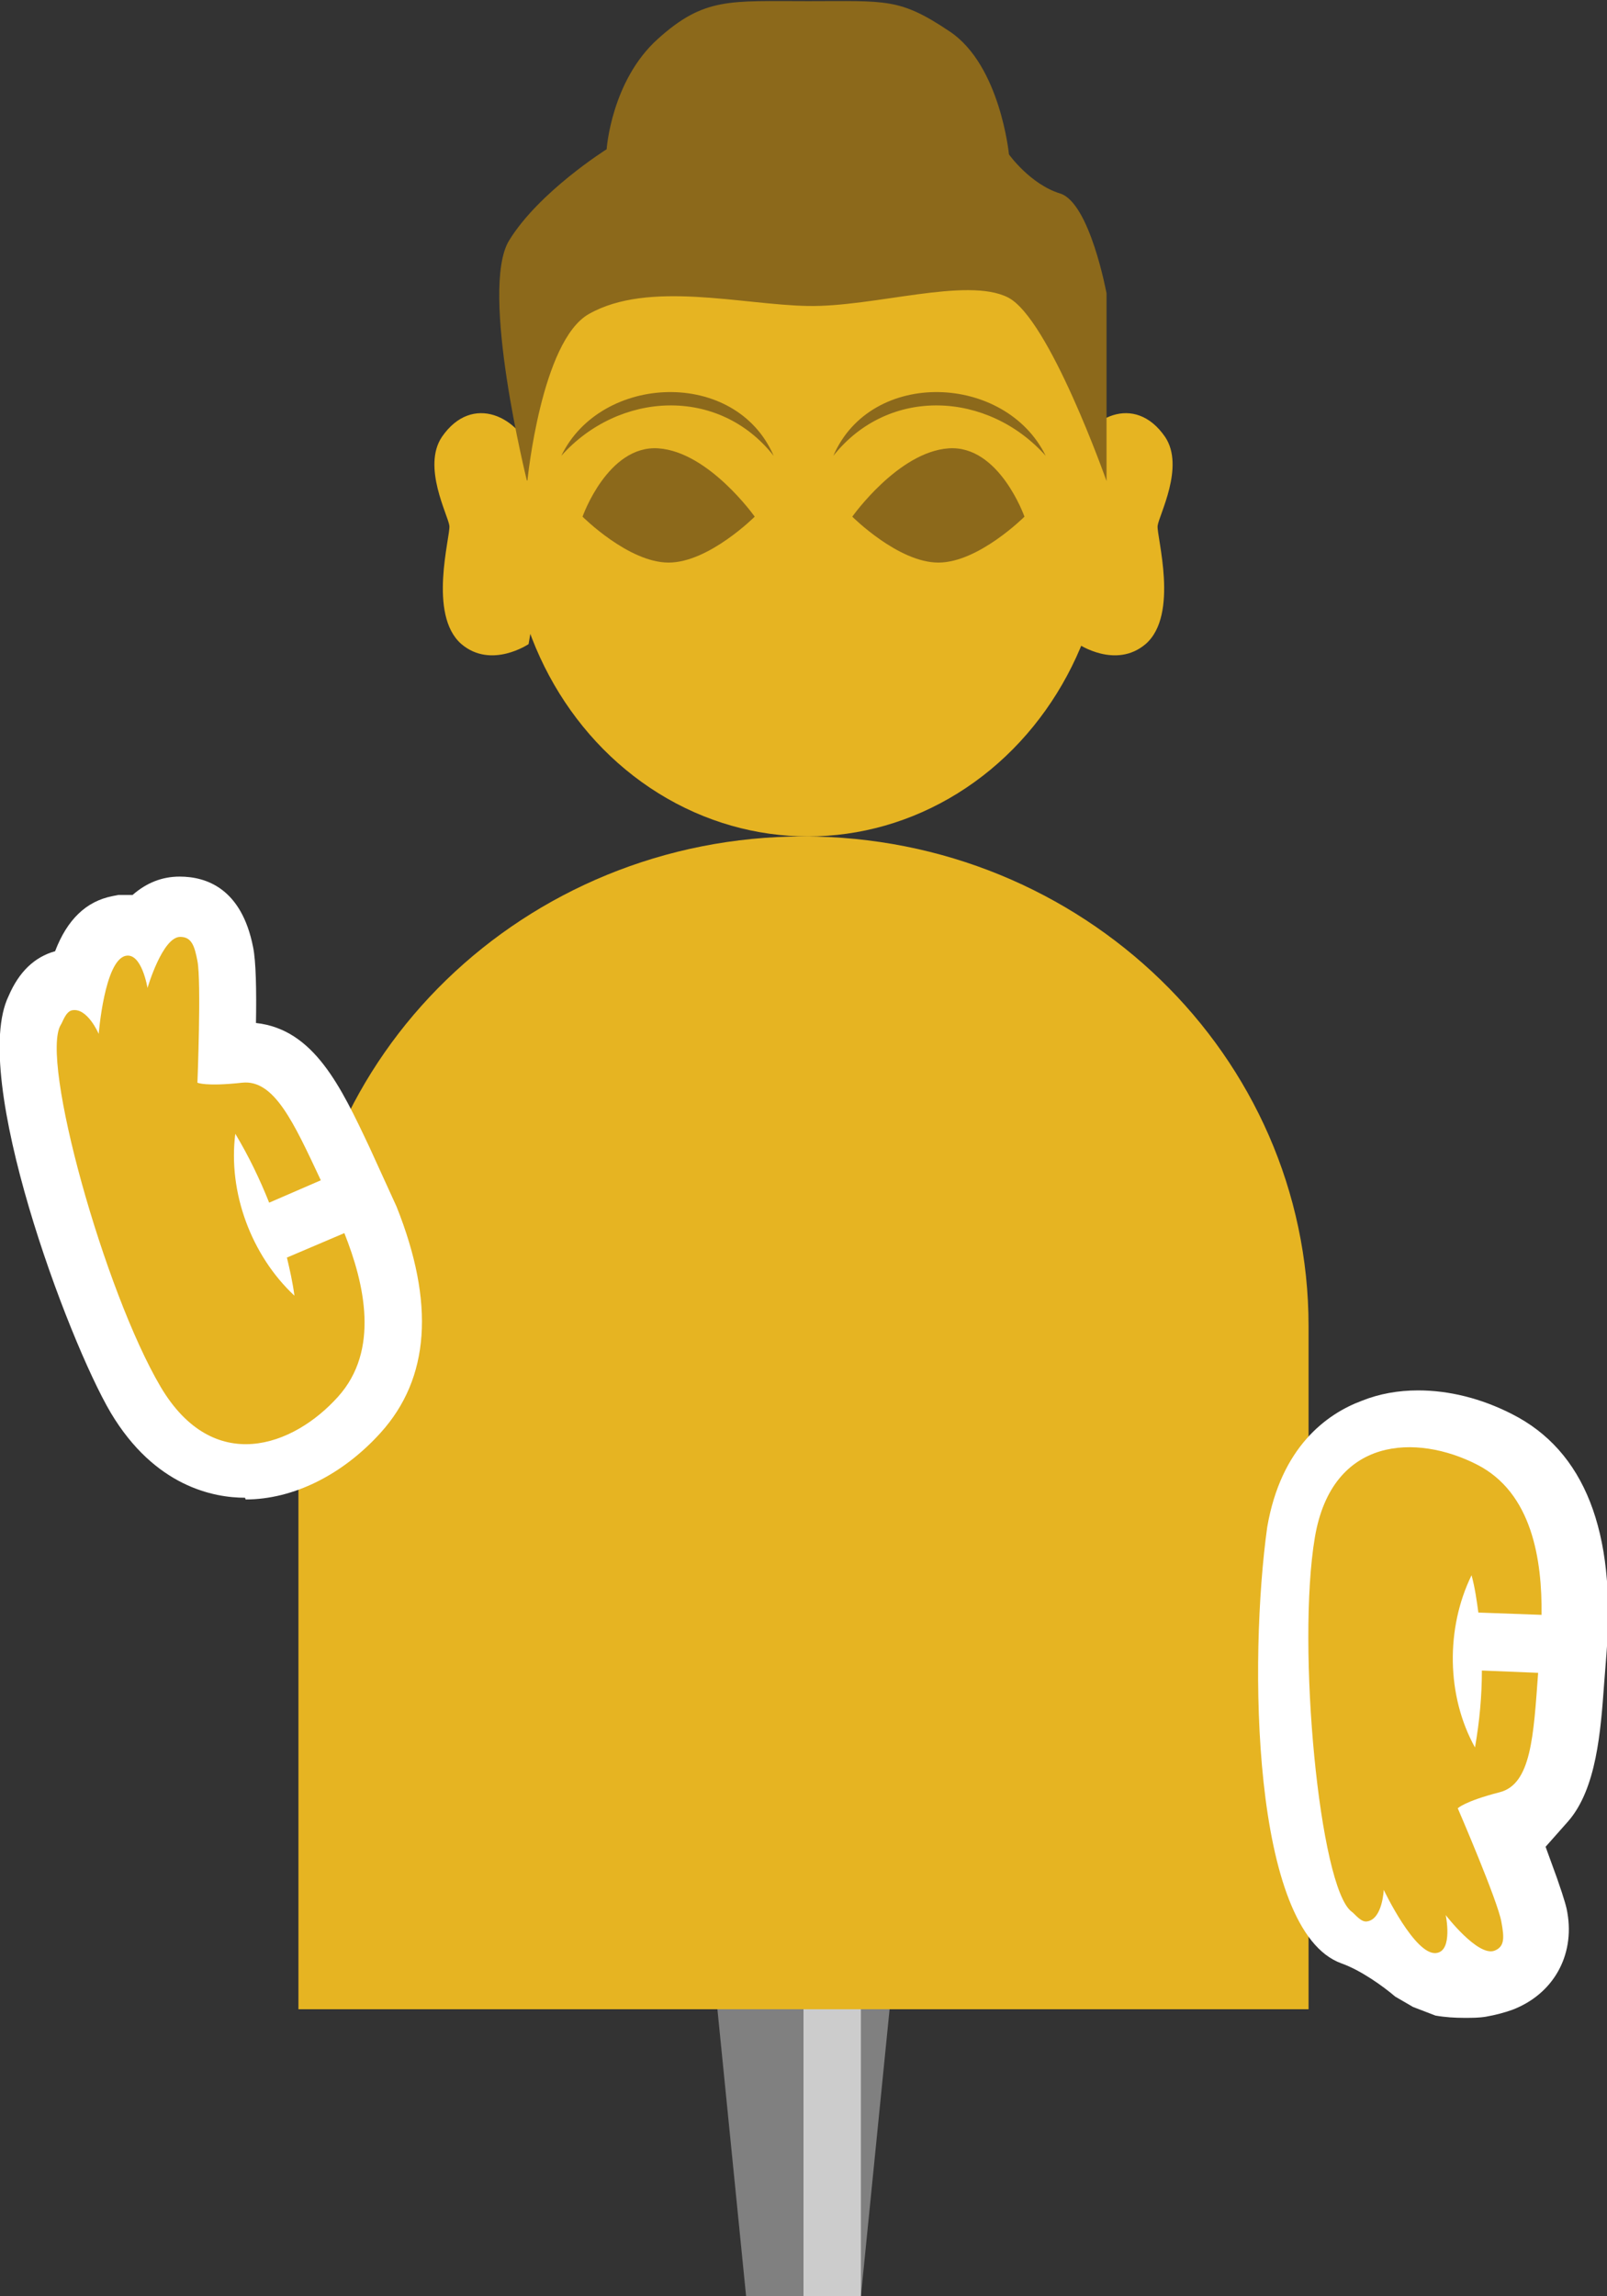 <?xml version="1.0" encoding="UTF-8"?>
<svg xmlns="http://www.w3.org/2000/svg" viewBox="0 0 28 40">
  <rect x="0" y="0" width="28" height="40" fill="#333333" stroke="none"/>
  <defs>
    <style>
      .cls-1 {
        fill: #fff;
      }

      .cls-2 {
        fill: #8c691b;
      }

      .cls-3 {
        fill: #e6b422;
      }

      .cls-4 {
        fill: gray;
      }

      .cls-5 {
        fill: #ccc;
      }
    </style>
  </defs>
  <g id="_ピン" data-name="ピン">
    <g id="_ピン-2" data-name="ピン">
      <rect class="cls-4" x="12" y="20" width="4" height="10"/>
      <polygon class="cls-4" points="15 40 13 40 12 30 16 30 15 40"/>
      <rect class="cls-5" x="14" y="20" width="1" height="20"/>
    </g>
  </g>
  <g id="_カラー" data-name="カラー">
    <path id="_胴" data-name="胴" class="cls-3" d="M22.8,23.1c0-4.71-3.94-8.53-8.8-8.53s-8.8,3.82-8.8,8.53c0,.01,0,.03,0,.04h0v11.86H22.8v-11.86h0s0-.03,0-.04Z"/>
    <path id="_右耳" data-name="右耳" class="cls-3" d="M9.29,7.95c-.23-.69-1.06-1.11-1.59-.34-.35,.52,.11,1.37,.13,1.55s-.38,1.55,.21,2.06c.52,.44,1.17,0,1.17,0,0,0,.27-1.51,.25-2.16s-.18-1.1-.18-1.1Z"/>
    <path id="_左耳" data-name="左耳" class="cls-3" d="M18.71,7.95c.23-.69,1.06-1.11,1.59-.34,.35,.52-.11,1.37-.13,1.55s.38,1.55-.21,2.06c-.52,.44-1.17,0-1.17,0,0,0-.27-1.51-.25-2.16s.18-1.1,.18-1.1Z"/>
    <ellipse id="_顔" data-name="顔" class="cls-3" cx="14.08" cy="8.97" rx="5.21" ry="5.6"/>
    <g id="_眉目" data-name="眉目">
      <g id="_眉" data-name="眉">
        <path id="_眉-2" data-name="眉" class="cls-2" d="M13.48,7.94c-.96-1.22-2.7-1.12-3.7,0,.69-1.43,3.04-1.53,3.7,0h0Z"/>
        <path id="_眉-3" data-name="眉" class="cls-2" d="M14.52,7.94c.66-1.53,3-1.43,3.7,0-1-1.12-2.73-1.22-3.7,0h0Z"/>
      </g>
      <g id="_目" data-name="目">
        <path class="cls-2" d="M10.15,9s.44-1.25,1.32-1.19,1.68,1.19,1.68,1.19c0,0-.8,.8-1.5,.8s-1.5-.8-1.5-.8Z"/>
        <path class="cls-2" d="M17.85,9s-.44-1.25-1.32-1.19-1.68,1.19-1.68,1.19c0,0,.8,.8,1.5,.8s1.5-.8,1.5-.8Z"/>
      </g>
    </g>
    <path id="_髪" data-name="髪" class="cls-2" d="M9.19,8.37s.24-2.43,1.07-2.9c1.04-.59,2.67-.16,3.82-.14s2.76-.51,3.48-.15,1.72,3.2,1.72,3.2v-3.27s-.29-1.58-.81-1.74-.89-.68-.89-.68c0,0-.15-1.55-1.03-2.14S15.45,.02,14.08,.02s-1.81-.07-2.62,.66-.89,1.92-.89,1.92c0,0-1.18,.74-1.7,1.59s.31,4.18,.31,4.18Z"/>
    <g id="_手" data-name="手">
      <path class="cls-1" d="M25.51,35.15c-.16,0-.33-.01-.5-.04l-.39-.15-.31-.18c-.21-.18-.6-.46-.94-.58-1.57-.57-1.61-5.31-1.29-7.6,.24-1.39,1.03-1.97,1.65-2.2,.3-.12,.63-.18,.98-.18,.54,0,1.1,.14,1.63,.41,1.27,.64,1.82,2.05,1.65,4.19l-.04,.51c-.06,.82-.13,1.83-.63,2.4l-.39,.44,.2,.55c.14,.4,.17,.53,.18,.6,.13,.75-.25,1.42-.96,1.69-.14,.05-.29,.09-.46,.12-.12,.02-.24,.02-.36,.02Z"/>
      <path class="cls-3" d="M25.76,28.1c-.03-.22-.06-.44-.12-.66-.45,.92-.44,2.1,.06,3,.08-.46,.12-.9,.12-1.34l.98,.04c-.08,1.1-.12,1.94-.67,2.08-.62,.16-.73,.28-.73,.28,0,0,.7,1.62,.76,1.98,.05,.27,.06,.43-.12,.5-.29,.11-.85-.62-.85-.62,0,0,.13,.62-.16,.66-.37,.06-.92-1.1-.92-1.1,0,0-.02,.51-.29,.55-.11,.02-.22-.14-.27-.17-.56-.42-.96-4.62-.64-6.52,.3-1.77,1.78-1.8,2.82-1.27,.97,.49,1.14,1.67,1.13,2.62l-1.1-.04Z"/>
    </g>
    <g id="_手-2" data-name="手">
      <path class="cls-1" d="M4.27,26.09c-.54,0-1.57-.19-2.34-1.48-.75-1.27-2.46-5.86-1.78-7.26,.18-.42,.45-.68,.81-.78,.21-.55,.54-.87,1-.96l.1-.02h.15s.07,0,.1,0c.24-.21,.51-.32,.82-.32,.47,0,1.08,.21,1.28,1.23,.05,.24,.06,.76,.05,1.32,1.01,.11,1.48,1.11,1.98,2.17l.47,1.03c.67,1.68,.58,2.99-.28,3.94-.66,.73-1.52,1.16-2.35,1.16Z"/>
      <path class="cls-3" d="M5,21.91c.05,.21,.1,.43,.13,.66-.75-.7-1.16-1.8-1.03-2.82,.24,.4,.43,.8,.59,1.2l.9-.39c-.47-1-.81-1.76-1.37-1.7-.64,.07-.78,0-.78,0,0,0,.07-1.77,0-2.12-.05-.26-.1-.42-.3-.42-.31,0-.57,.89-.57,.89,0,0-.1-.62-.38-.56-.37,.08-.47,1.36-.47,1.36,0,0-.2-.47-.47-.41-.11,.03-.16,.21-.19,.25-.37,.6,.76,4.65,1.74,6.31,.92,1.55,2.31,1.04,3.09,.17,.73-.81,.46-1.97,.11-2.85l-1.01,.43Z"/>
    </g>
  </g>
</svg>